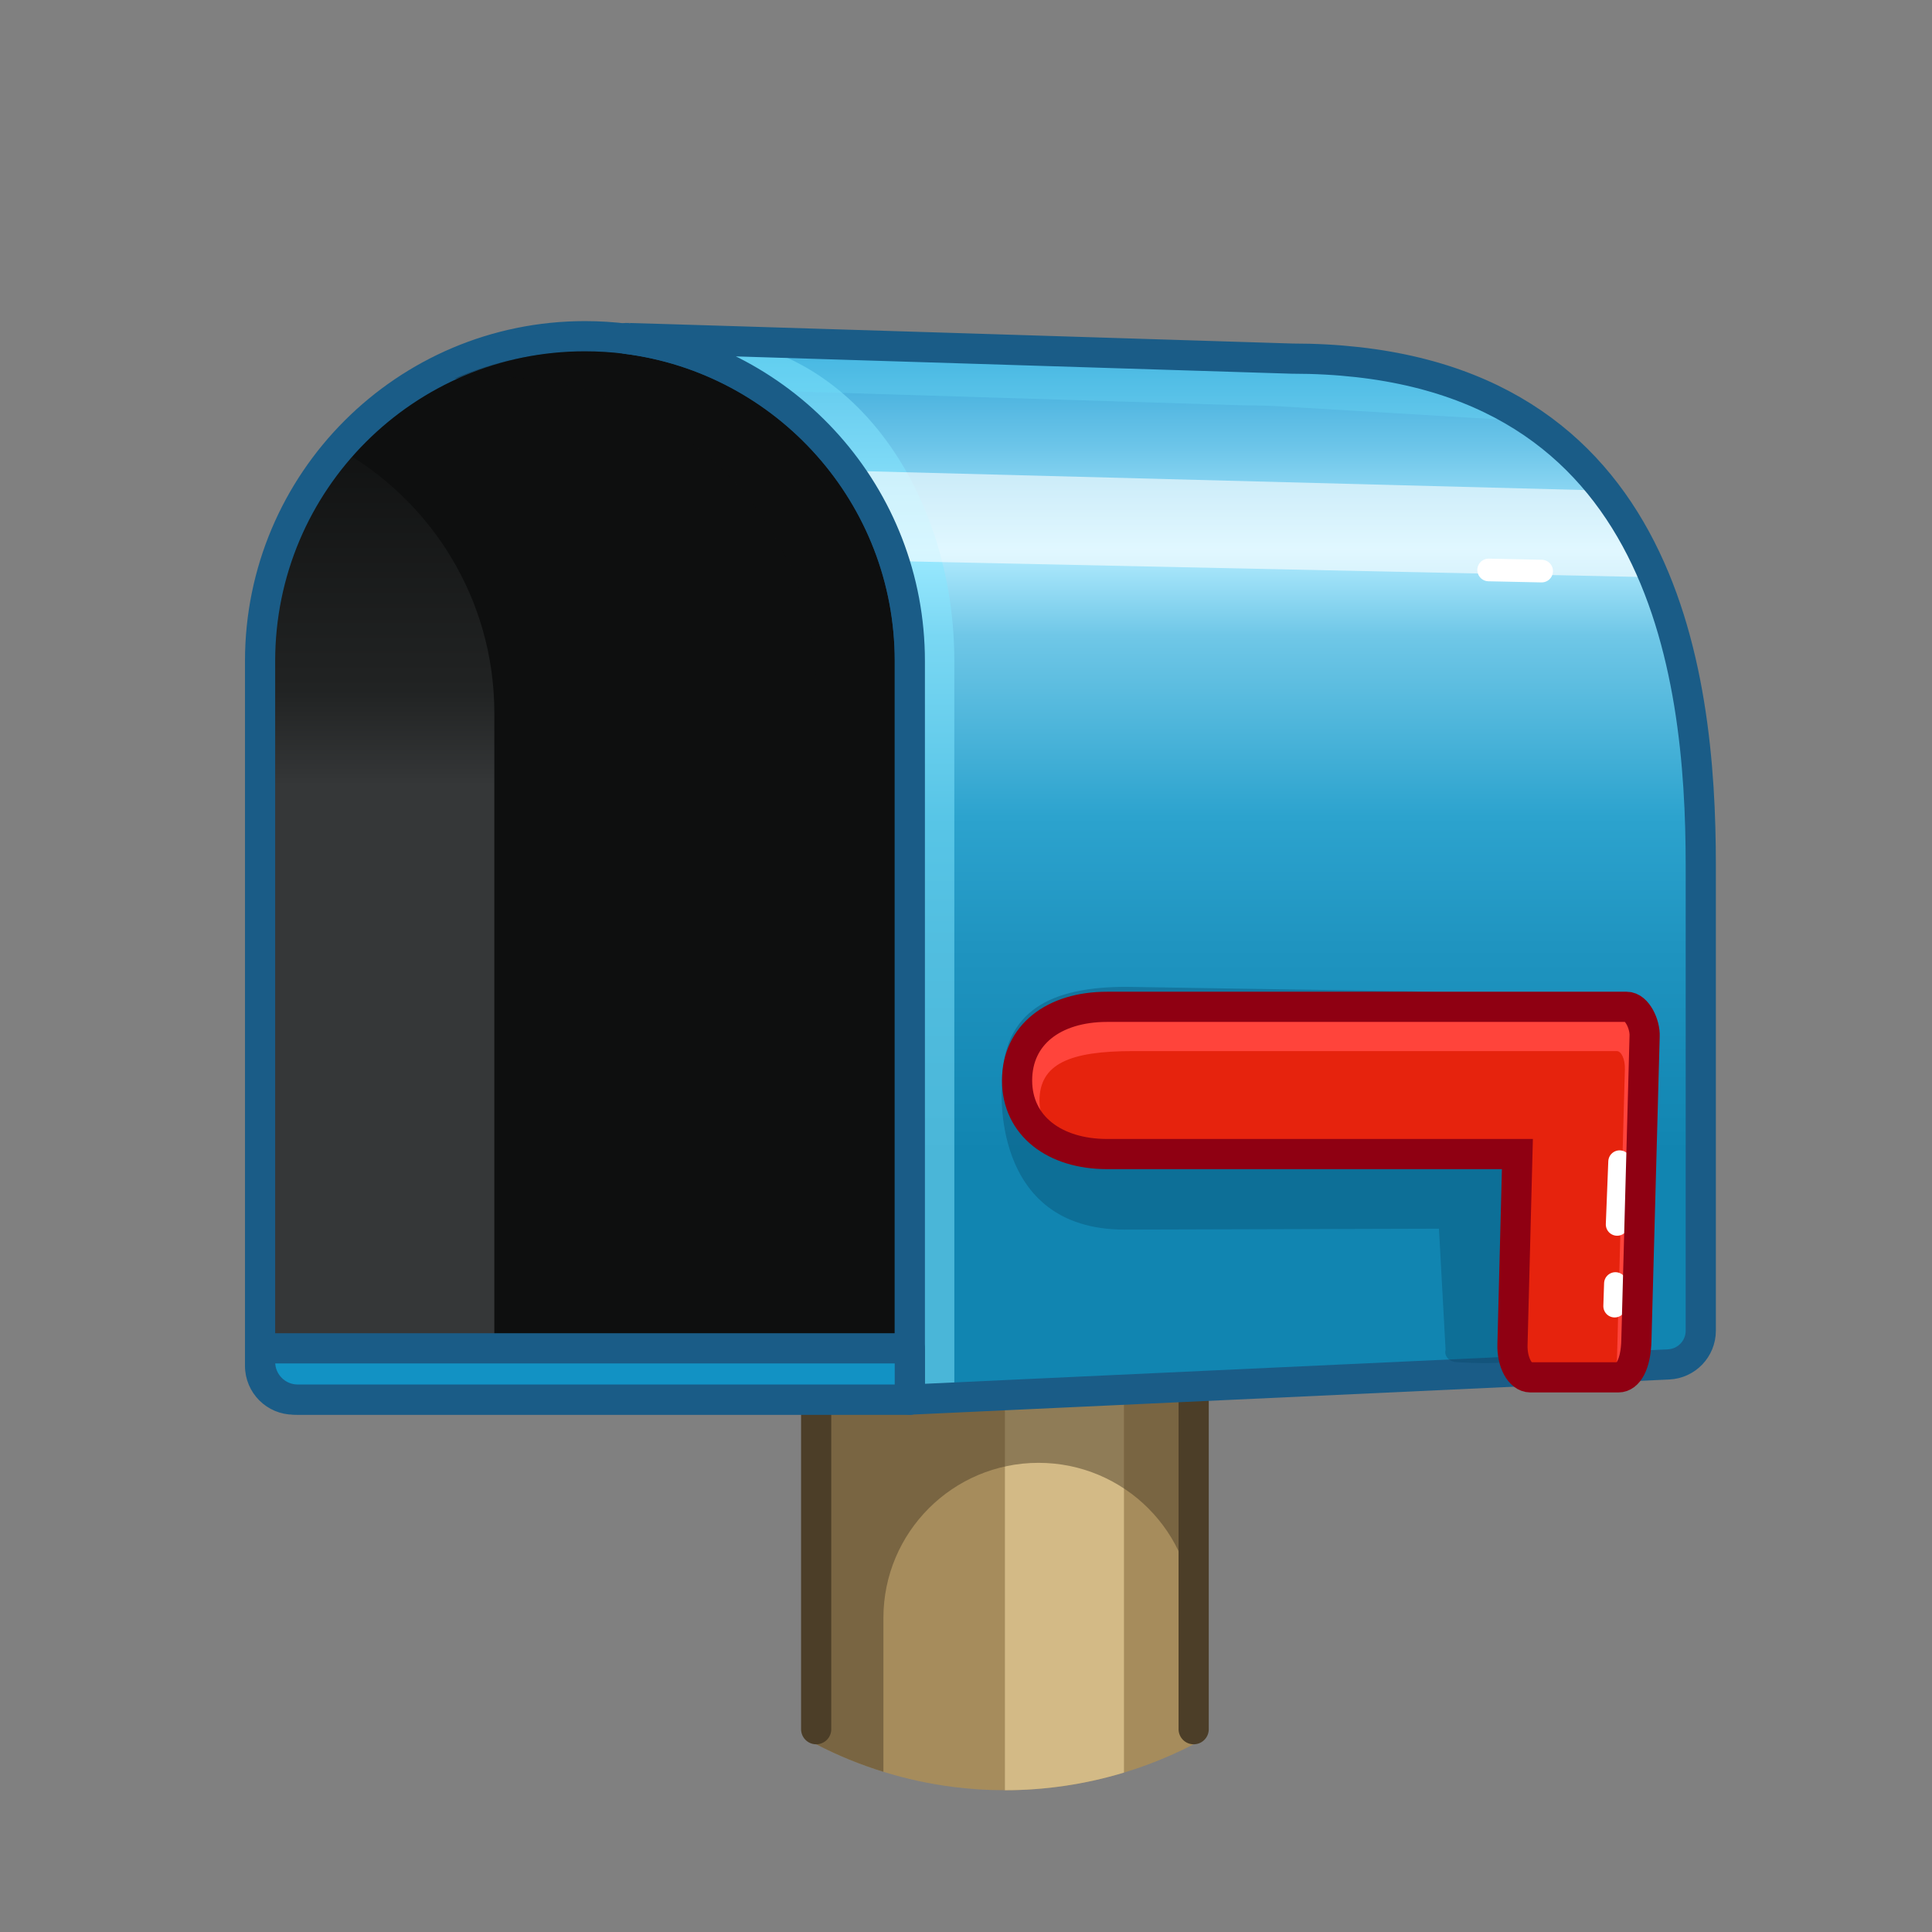 <svg xmlns="http://www.w3.org/2000/svg" viewBox="0 0 512 512" width="512" height="512" style="width: 100%; height: 100%; transform: translate3d(0,0,0);" preserveAspectRatio="xMidYMid meet"><rect x="0" y="0" width="512" height="512" fill="#808080" stroke="none"/><defs><clipPath id="__lottie_element_6909"><rect width="512" height="512" x="0" y="0"></rect></clipPath><linearGradient id="__lottie_element_6914" spreadMethod="pad" gradientUnits="userSpaceOnUse" x1="-101.367" y1="-47.873" x2="-101.367" y2="-152.551"><stop offset="0%" stop-color="rgb(53,55,56)"></stop><stop offset="24%" stop-color="rgb(33,35,35)"></stop><stop offset="100%" stop-color="rgb(14,15,15)"></stop></linearGradient><linearGradient id="__lottie_element_6923" spreadMethod="pad" gradientUnits="userSpaceOnUse" x1="51.633" y1="-171.873" x2="51.633" y2="56.259"><stop offset="0%" stop-color="rgb(36,157,211)"></stop><stop offset="15%" stop-color="rgb(108,197,233)"></stop><stop offset="27%" stop-color="rgb(179,236,255)"></stop><stop offset="37%" stop-color="rgb(111,199,231)"></stop><stop offset="58%" stop-color="rgb(44,163,206)"></stop><stop offset="73%" stop-color="rgb(31,148,192)"></stop><stop offset="97%" stop-color="rgb(17,133,177)"></stop></linearGradient><linearGradient id="__lottie_element_6927" spreadMethod="pad" gradientUnits="userSpaceOnUse" x1="-106.367" y1="-3.873" x2="115.221" y2="-3.873"><stop offset="0%" stop-color="rgb(255,255,255)" stop-opacity="0"></stop><stop offset="16%" stop-color="rgb(149,149,150)" stop-opacity="0.5"></stop><stop offset="67%" stop-color="rgb(43,44,45)" stop-opacity="1"></stop></linearGradient></defs><g clip-path="url(#__lottie_element_6909)"><g style="display: block;" transform="matrix(1,0,0,1,256,256)" opacity="1"><g opacity="1" transform="matrix(1,0,0,1,0,0)"><path fill="rgb(166,140,92)" fill-opacity="1" d=" M60.333,106.217 C60.333,106.217 60.333,206.257 60.333,206.257 C44.653,214.367 27.483,218.427 10.313,218.427 C5.693,218.427 1.073,218.137 -3.517,217.547 C-9.717,216.747 -15.867,215.417 -21.887,213.547 C-27.977,211.667 -33.947,209.237 -39.707,206.257 C-39.707,206.257 -39.707,106.217 -39.707,106.217 C-39.707,106.217 60.333,106.217 60.333,106.217z"></path></g><g opacity="1" transform="matrix(1,0,0,1,0,0)"><path fill="rgb(211,186,134)" fill-opacity="1" d=" M41.863,106.217 C41.863,106.217 41.863,213.757 41.863,213.757 C31.583,216.867 20.943,218.427 10.313,218.427 C10.313,218.427 10.313,106.217 10.313,106.217 C10.313,106.217 41.863,106.217 41.863,106.217z"></path></g><g opacity="0.5" transform="matrix(1,0,0,1,0,0)"><path fill="rgb(76,62,40)" fill-opacity="1" d=" M60.333,106.217 C60.333,106.217 60.333,172.777 60.333,172.777 C60.333,161.427 55.733,151.147 48.293,143.707 C40.853,136.267 30.573,131.667 19.223,131.667 C-3.477,131.667 -21.887,150.077 -21.887,172.777 C-21.887,172.777 -21.887,213.547 -21.887,213.547 C-27.977,211.667 -33.947,209.237 -39.707,206.257 C-39.707,206.257 -39.707,106.217 -39.707,106.217 C-39.707,106.217 60.333,106.217 60.333,106.217z"></path></g><g opacity="1" transform="matrix(1,0,0,1,0,0)"><path stroke-linecap="round" stroke-linejoin="round" fill-opacity="0" stroke="rgb(76,62,40)" stroke-opacity="1" stroke-width="8" d=" M60.334,202.256 C60.334,202.256 60.334,106.215 60.334,106.215 C60.334,106.215 -39.707,106.215 -39.707,106.215 C-39.707,106.215 -39.707,202.256 -39.707,202.256"></path></g></g><g style="display: block;" transform="matrix(1,0,0,1,256,256)" opacity="1"><g opacity="1" transform="matrix(1,0,0,1,0,0)"><path fill="url(#__lottie_element_6914)" fill-opacity="1" d=" M-14.887,-80.813 C-14.887,-80.813 -14.887,114.907 -14.887,114.907 C-14.887,114.907 -175.046,114.907 -175.046,114.907 C-181.69,114.907 -187.077,109.52 -187.077,102.876 C-187.077,102.876 -187.077,-80.813 -187.077,-80.813 C-187.077,-128.359 -148.533,-166.903 -100.987,-166.903 C-100.987,-166.903 -100.977,-166.903 -100.977,-166.903 C-97.277,-166.903 -93.627,-166.673 -90.057,-166.223 C-90.057,-166.223 -90.057,-166.213 -90.057,-166.213 C-47.667,-160.843 -14.887,-124.653 -14.887,-80.813z"></path></g><g opacity="1" transform="matrix(1,0,0,1,0,0)"><path fill="rgb(14,15,15)" fill-opacity="1" d=" M-14.887,-80.813 C-14.887,-80.813 -14.887,114.907 -14.887,114.907 C-14.887,114.907 -124.997,114.907 -124.997,114.907 C-124.997,114.907 -124.997,-67.043 -124.997,-67.043 C-124.997,-97.133 -141.617,-123.353 -166.177,-137.023 C-150.397,-155.323 -127.047,-166.903 -100.987,-166.903 C-100.987,-166.903 -100.977,-166.903 -100.977,-166.903 C-97.277,-166.903 -93.627,-166.673 -90.057,-166.223 C-90.057,-166.223 -90.057,-166.213 -90.057,-166.213 C-47.667,-160.843 -14.887,-124.653 -14.887,-80.813z"></path></g><g opacity="1" transform="matrix(1,0,0,1,0,0)"><path stroke-linecap="round" stroke-linejoin="round" fill-opacity="0" stroke="rgb(26,92,135)" stroke-opacity="1" stroke-width="8" d=" M-14.887,-80.813 C-14.887,-80.813 -14.887,114.907 -14.887,114.907 C-14.887,114.907 -178.132,114.907 -178.132,114.907 C-183.072,114.907 -187.077,110.902 -187.077,105.962 C-187.077,105.962 -187.077,-80.813 -187.077,-80.813 C-187.077,-128.359 -148.533,-166.903 -100.987,-166.903 C-100.987,-166.903 -100.977,-166.903 -100.977,-166.903 C-97.277,-166.903 -93.627,-166.673 -90.057,-166.223 C-90.057,-166.223 -90.057,-166.213 -90.057,-166.213 C-47.667,-160.843 -14.887,-124.653 -14.887,-80.813z"></path></g></g><g style="display: block;" transform="matrix(0.8,0,0,0.8,-299.014,255.233)" opacity="1"><g opacity="1" transform="matrix(1,0,0,1,0,0)"><path fill="rgb(245,245,245)" fill-opacity="1" d=" M107.815,92.484 C107.815,92.484 -97.959,93.689 -97.959,93.689 C-102.326,93.98 -105.866,89.496 -105.866,83.673 C-105.866,83.673 -105.866,-90.146 -105.866,-90.146 C-105.866,-95.969 -102.326,-100.575 -97.959,-100.435 C-97.959,-100.435 107.815,-93.832 107.815,-93.832 C112.182,-93.692 115.722,-89.388 115.722,-84.218 C115.722,-84.218 115.722,82.541 115.722,82.541 C115.722,87.711 112.182,92.162 107.815,92.484z"></path></g><g opacity="1" transform="matrix(1,0,0,1,0,0)"><path fill="rgb(229,229,229)" fill-opacity="1" d=" M100.661,93.01 C100.661,93.01 -90.805,93.213 -90.805,93.213 C-95.172,93.504 -98.712,89.037 -98.712,83.235 C-98.712,83.235 -98.712,-89.955 -98.712,-89.955 C-98.712,-95.757 -95.172,-100.346 -90.805,-100.206 C-90.805,-100.206 100.661,-94.062 100.661,-94.062 C105.028,-93.922 108.568,-89.6 108.568,-84.409 C108.568,-84.409 108.568,83.029 108.568,83.029 C108.568,88.22 105.028,92.688 100.661,93.01z"></path></g><g opacity="0.4" transform="matrix(1,0,0,1,0,0)"><path fill="rgb(163,171,170)" fill-opacity="1" d=" M115.72,-86.541 C115.72,-90.427 113.058,-93.663 109.775,-93.768 C109.775,-93.768 -99.922,-100.497 -99.922,-100.497 C-103.205,-100.602 -105.866,-97.139 -105.866,-92.762 C-105.866,-92.762 -105.866,-77.724 -105.866,-77.724 C-105.866,-77.724 -50.596,-7.119 -50.596,-7.119 C-49.32,-5.536 -49.32,-2.885 -50.596,-1.258 C-50.596,-1.258 -105.866,71.251 -105.866,71.251 C-105.866,71.251 -105.866,86.29 -105.866,86.29 C-105.866,90.667 -103.205,94.038 -99.922,93.82 C-99.922,93.82 109.775,92.339 109.775,92.339 C113.058,92.097 115.72,88.751 115.72,84.865 C115.72,84.865 115.72,71.512 115.72,71.512 C115.72,71.512 60.452,-3.34 60.452,-3.34 C59.176,-4.828 59.176,-7.33 60.452,-8.862 C60.452,-8.862 115.72,-73.188 115.72,-73.188 C115.72,-73.188 115.72,-86.541 115.72,-86.541z"></path></g><g opacity="1" transform="matrix(1,0,0,1,0,0)"><path fill="rgb(245,245,245)" fill-opacity="1" d=" M115.72,84.865 C115.72,84.865 4.93,-55.881 4.93,-55.881 C4.93,-55.881 -105.866,86.29 -105.866,86.29 C-105.866,90.666 -103.204,94.038 -99.922,93.82 C-99.922,93.82 109.775,92.339 109.775,92.339 C113.057,92.097 115.72,88.751 115.72,84.865z"></path></g><g opacity="1" transform="matrix(1,0,0,1,0,0)"><path fill="rgb(229,229,229)" fill-opacity="1" d=" M-89.489,83.41 C-90.662,83.482 -91.241,81.63 -90.4,80.497 C-90.4,80.497 0.131,-36.053 0.131,-36.053 C2.663,-39.146 6.679,-39.142 9.211,-36.059 C9.211,-36.059 100,81.6 100,81.6 C100.843,82.519 100.264,84.264 99.09,84.345 C99.09,84.345 -89.489,83.41 -89.489,83.41z"></path></g><g opacity="1" transform="matrix(1,0,0,1,0,0)"><path stroke-linecap="round" stroke-linejoin="round" fill-opacity="0" stroke="rgb(163,163,163)" stroke-opacity="1" stroke-width="8" d=" M115.72,84.865 C115.72,84.865 4.93,-55.881 4.93,-55.881 C4.93,-55.881 -105.866,86.29 -105.866,86.29 C-105.866,90.666 -103.204,94.038 -99.922,93.82 C-99.922,93.82 109.775,92.339 109.775,92.339 C113.057,92.097 115.72,88.751 115.72,84.865z"></path></g><g opacity="1" transform="matrix(1,0,0,1,0,0)"><path fill="rgb(245,245,245)" fill-opacity="1" d=" M115.72,-87.428 C115.72,-87.428 10.364,37.794 10.364,37.794 C7.336,41.608 2.523,41.812 -0.505,38.233 C-0.505,38.233 -105.866,-93.762 -105.866,-93.762 C-105.866,-98.138 -103.204,-101.601 -99.922,-101.494 C-99.922,-101.494 109.775,-94.659 109.775,-94.659 C113.057,-94.552 115.72,-91.314 115.72,-87.428z"></path></g><g opacity="1" transform="matrix(1,0,0,1,0,0)"><path stroke-linecap="round" stroke-linejoin="round" fill-opacity="0" stroke="rgb(163,163,163)" stroke-opacity="1" stroke-width="8" d=" M115.72,-87.428 C115.72,-87.428 10.364,37.794 10.364,37.794 C7.336,41.608 2.523,41.812 -0.505,38.233 C-0.505,38.233 -105.866,-93.762 -105.866,-93.762 C-105.866,-98.138 -103.204,-101.601 -99.922,-101.494 C-99.922,-101.494 109.775,-94.659 109.775,-94.659 C113.057,-94.552 115.72,-91.314 115.72,-87.428z"></path></g><g opacity="1" transform="matrix(1,0,0,1,0,0)"><path fill="rgb(229,229,229)" fill-opacity="1" d=" M99.09,-86.158 C100.263,-86.126 100.842,-84.407 100.001,-83.452 C100.001,-83.452 9.47,24.743 9.47,24.743 C6.938,27.912 2.922,28.052 0.39,25.046 C0.39,25.046 -90.399,-88.417 -90.399,-88.417 C-91.242,-89.521 -90.663,-91.395 -89.489,-91.363 C-89.489,-91.363 99.09,-86.158 99.09,-86.158z"></path></g><g opacity="1" transform="matrix(1,0,0,1,0,0)"><path stroke-linecap="round" stroke-linejoin="round" fill-opacity="0" stroke="rgb(255,255,255)" stroke-opacity="1" stroke-width="6" d=" M77.415,-86.909 C77.415,-86.909 80.628,-86.82 80.628,-86.82"></path></g><g opacity="1" transform="matrix(1,0,0,1,0,0)"><path stroke-linecap="round" stroke-linejoin="round" fill-opacity="0" stroke="rgb(255,255,255)" stroke-opacity="1" stroke-width="6" d=" M58.102,-87.443 C58.102,-87.443 69.365,-87.131 69.365,-87.131"></path></g><g opacity="0.54" transform="matrix(1,0,0,1,0,0)"><path fill="url(#__lottie_element_6927)" fill-opacity="1" d=" M107.815,92.484 C107.815,92.484 -97.959,93.689 -97.959,93.689 C-102.326,93.98 -105.866,89.496 -105.866,83.673 C-105.866,83.673 -105.866,-90.146 -105.866,-90.146 C-105.866,-95.969 -102.326,-100.575 -97.959,-100.435 C-97.959,-100.435 107.815,-93.832 107.815,-93.832 C112.182,-93.692 115.722,-89.388 115.722,-84.218 C115.722,-84.218 115.722,82.541 115.722,82.541 C115.722,87.711 112.182,92.162 107.815,92.484z"></path></g><g opacity="1" transform="matrix(1,0,0,1,0,0)"><path stroke-linecap="round" stroke-linejoin="round" fill-opacity="0" stroke="rgb(163,163,163)" stroke-opacity="1" stroke-width="8" d=" M107.815,92.484 C107.815,92.484 -97.959,93.689 -97.959,93.689 C-102.326,93.98 -105.866,89.496 -105.866,83.673 C-105.866,83.673 -105.866,-90.146 -105.866,-90.146 C-105.866,-95.969 -102.326,-100.575 -97.959,-100.435 C-97.959,-100.435 107.815,-93.832 107.815,-93.832 C112.182,-93.692 115.722,-89.388 115.722,-84.218 C115.722,-84.218 115.722,82.541 115.722,82.541 C115.722,87.711 112.182,92.162 107.815,92.484z"></path></g></g><g style="display: block;" transform="matrix(1,0,0,1,256,256)" opacity="1"><g opacity="0.3" transform="matrix(1,0,0,1,0,0)"><path fill="rgb(14,15,15)" fill-opacity="1" d=" M-14.887,-77.963 C-14.887,-77.963 -14.887,110.907 -14.887,110.907 C-14.887,110.907 -39.707,110.907 -39.707,110.907 C-39.707,110.907 -39.707,-73.371 -39.707,-73.371 C-39.707,-115.538 -72.487,-150.354 -114.877,-155.518 C-114.877,-155.518 -114.877,-155.527 -114.877,-155.527 C-118.447,-155.961 -122.097,-156.178 -125.797,-156.178 C-125.797,-156.178 -125.807,-156.178 -125.807,-156.178 C-129.127,-156.178 -132.407,-156.001 -135.637,-155.646 C-125.037,-160.248 -113.317,-162.8 -100.987,-162.8 C-100.987,-162.8 -100.977,-162.8 -100.977,-162.8 C-97.277,-162.8 -93.627,-162.573 -90.057,-162.13 C-90.057,-162.13 -90.057,-162.12 -90.057,-162.12 C-47.667,-156.828 -14.887,-121.165 -14.887,-77.963z"></path></g><g opacity="1" transform="matrix(1,0,0,1,0,0)"><path fill="url(#__lottie_element_6923)" fill-opacity="1" d=" M194.723,-26.733 C194.723,-26.733 194.723,95.766 194.723,95.766 C194.723,101.038 190.578,105.379 185.312,105.623 C185.312,105.623 -14.887,114.907 -14.887,114.907 C-14.887,114.907 -14.887,-80.813 -14.887,-80.813 C-14.887,-124.653 -47.667,-160.843 -90.057,-166.213 C-90.057,-166.213 -90.057,-166.223 -90.057,-166.223 C-90.047,-166.353 -90.017,-166.423 -89.967,-166.423 C-90.587,-166.503 86.413,-160.963 86.413,-160.963 C184.852,-160.963 194.723,-78.413 194.723,-26.733z"></path></g><g opacity="0.5" transform="matrix(1,0,0,1,0,0)"><path fill="rgb(131,232,255)" fill-opacity="1" d=" M-3.097,-80.813 C-3.097,-80.813 -3.097,114.357 -3.097,114.357 C-3.097,114.357 -14.887,114.907 -14.887,114.907 C-14.887,114.907 -14.887,-80.813 -14.887,-80.813 C-14.887,-124.653 -47.667,-160.843 -90.057,-166.213 C-90.057,-166.213 -90.057,-166.223 -90.057,-166.223 C-90.047,-166.353 -90.017,-166.423 -89.967,-166.423 C-90.127,-166.443 -78.627,-166.093 -61.427,-165.563 C-26.777,-159.443 -3.097,-122.733 -3.097,-80.813z"></path></g><g opacity="0.3" transform="matrix(1,0,0,1,0,0)"><path fill="rgb(107,223,249)" fill-opacity="1" d=" M85.456,-148.185 C81.933,-148.435 78.276,-148.563 74.482,-148.563 C74.482,-148.563 -3.448,-150.973 -53.328,-152.513 C-64.108,-159.693 -76.597,-164.513 -90.057,-166.213 C-90.057,-166.213 -90.057,-166.223 -90.057,-166.223 C-90.047,-166.353 -90.017,-166.423 -89.967,-166.423 C-90.587,-166.503 86.413,-160.963 86.413,-160.963 C113.699,-160.963 134.179,-154.621 149.531,-144.352 C149.531,-144.352 85.456,-148.185 85.456,-148.185z"></path></g><g opacity="0.6" transform="matrix(1,0,0,1,0,0)"><path fill="rgb(255,255,255)" fill-opacity="1" d=" M181.926,-103.033 C181.926,-103.033 -19.385,-107.311 -19.385,-107.311 C-19.385,-107.311 -31.21,-131.247 -31.21,-131.247 C-31.21,-131.247 169.155,-125.992 169.155,-125.992 C169.155,-125.992 181.926,-103.033 181.926,-103.033z"></path></g><g opacity="1" transform="matrix(1,0,0,1,0,0)"><path stroke-linecap="round" stroke-linejoin="round" fill-opacity="0" stroke="rgb(26,92,135)" stroke-opacity="1" stroke-width="8" d=" M194.723,-26.733 C194.723,-26.733 194.723,96.647 194.723,96.647 C194.723,101.426 190.966,105.362 186.192,105.583 C186.192,105.583 -14.887,114.907 -14.887,114.907 C-14.887,114.907 -14.887,-80.813 -14.887,-80.813 C-14.887,-124.653 -47.667,-160.843 -90.057,-166.213 C-90.057,-166.213 -90.057,-166.223 -90.057,-166.223 C-90.047,-166.353 -90.017,-166.423 -89.967,-166.423 C-90.587,-166.503 86.413,-160.963 86.413,-160.963 C184.852,-160.963 194.723,-78.413 194.723,-26.733z"></path></g><g opacity="1" transform="matrix(1,0,0,1,0,0)"><path stroke-linecap="round" stroke-linejoin="round" fill-opacity="0" stroke="rgb(255,255,255)" stroke-opacity="1" stroke-width="6" d=" M138.508,-104.956 C138.508,-104.956 152.553,-104.657 152.553,-104.657"></path></g><g opacity="1" transform="matrix(1,0,0,1,0,0)"><path fill="rgb(18,146,196)" fill-opacity="1" d=" M-14.887,101.327 C-14.887,101.327 -187.077,101.327 -187.077,101.327 C-187.077,101.327 -187.077,104.933 -187.077,104.933 C-187.077,110.441 -182.612,114.907 -177.104,114.907 C-177.104,114.907 -14.887,114.907 -14.887,114.907 C-14.887,114.907 -14.887,101.327 -14.887,101.327z"></path><path stroke-linecap="round" stroke-linejoin="round" fill-opacity="0" stroke="rgb(26,92,135)" stroke-opacity="1" stroke-width="8" d=" M-14.887,101.327 C-14.887,101.327 -187.077,101.327 -187.077,101.327 C-187.077,101.327 -187.077,104.933 -187.077,104.933 C-187.077,110.441 -182.612,114.907 -177.104,114.907 C-177.104,114.907 -14.887,114.907 -14.887,114.907 C-14.887,114.907 -14.887,101.327 -14.887,101.327z"></path></g></g><g style="display: block;" transform="matrix(0,1,-1,0,317.35,254.69)" opacity="0.35"><g opacity="1" transform="matrix(1,0,0,1,0,0)"><path fill="rgb(5,68,102)" fill-opacity="1" d=" M13.006,-110.545 C10.847,-110.65 9.486,-107.851 10.645,-105.695 C14.365,-98.774 7.957,-81.22 7.957,-52.015 C7.957,-52.015 6.833,18.836 6.833,18.836 C6.833,38.457 12.837,51.813 32.719,51.813 C32.719,51.813 32.719,51.813 32.719,51.813 C32.719,51.813 71.168,55.35 71.168,19.321 C71.168,19.321 70.925,-63.99 70.925,-63.99 C70.925,-63.99 103.023,-65.748 103.023,-65.748 C104.632,-65.307 106.195,-66.675 106.292,-68.624 C106.743,-77.644 107.915,-93.78 95.552,-110.49 C95.197,-110.97 94.718,-111.307 94.195,-111.464 C94.195,-111.464 13.006,-110.545 13.006,-110.545z"></path></g></g><g style="display: block;" transform="matrix(0,1,-1,0,317.35,254.69)" opacity="1"><g opacity="1" transform="matrix(1,0,0,1,0,0)"><path fill="rgb(230,35,13)" fill-opacity="1" d=" M100.558,-116.307 C100.558,-116.307 19.95,-118.49 19.95,-118.49 C16.77,-118.65 12.129,-116.477 12.129,-113.741 C12.129,-113.741 12.129,23.957 12.129,23.957 C12.129,31.796 10.967,47.576 31.638,47.576 C31.638,47.576 31.638,47.576 31.638,47.576 C51.967,47.576 51.147,31.796 51.147,23.957 C51.147,23.957 51.147,-84.775 51.147,-84.775 C51.147,-84.775 101.565,-83.474 101.565,-83.474 C106.312,-83.304 110.323,-85.479 110.323,-88.222 C110.323,-88.222 110.323,-111.559 110.323,-111.559 C110.323,-114.078 106.918,-116.16 100.558,-116.307z"></path></g><g opacity="1" transform="matrix(1,0,0,1,0,0)"><path fill="rgb(255,68,59)" fill-opacity="1" d=" M95.944,-111.419 C100.09,-111.35 110.319,-111.005 110.319,-111.005 C110.319,-113.528 106.917,-116.161 100.561,-116.31 C100.561,-116.31 25.496,-118.357 25.496,-118.357 C25.511,-118.368 25.521,-118.381 25.536,-118.392 C25.536,-118.392 22.28,-118.488 22.28,-118.488 C21.774,-118.503 21.279,-118.491 20.79,-118.468 C20.79,-118.468 19.956,-118.488 19.956,-118.488 C16.767,-118.648 12.134,-116.477 12.134,-113.741 C12.134,-113.741 9.809,-113.709 9.809,-113.709 C9.809,-113.709 12.134,-113.654 12.134,-113.654 C12.134,-113.654 12.134,23.959 12.134,23.959 C12.134,31.798 19.579,47.813 31.638,47.813 C37.667,47.813 42.891,42.858 47.065,38.151 C49.404,35.513 50.359,28.948 50.971,25.734 C50.585,26.111 49.699,26.378 49.714,26.817 C49.87,31.327 46.135,41.881 37.085,41.881 C27.218,41.881 23.86,33.862 23.86,17.091 C23.86,17.091 23.86,-111.11 23.86,-111.11 C23.86,-112.343 26.032,-113.324 28.624,-113.263 C28.624,-113.263 95.944,-111.419 95.944,-111.419z"></path></g><g opacity="1" transform="matrix(1,0,0,1,0,0)"><path stroke-linecap="round" stroke-linejoin="round" fill-opacity="0" stroke="rgb(255,255,255)" stroke-opacity="1" stroke-width="6" d=" M85.455,-110.75 C85.455,-110.75 91.448,-110.55 91.448,-110.55"></path></g><g opacity="1" transform="matrix(1,0,0,1,0,0)"><path stroke-linecap="round" stroke-linejoin="round" fill-opacity="0" stroke="rgb(255,255,255)" stroke-opacity="1" stroke-width="6" d=" M53.165,-111.863 C53.165,-111.863 69.793,-111.207 69.793,-111.207"></path></g><g opacity="1" transform="matrix(1,0,0,1,0,0)"><path stroke-linecap="butt" stroke-linejoin="miter" fill-opacity="0" stroke-miterlimit="10" stroke="rgb(143,0,18)" stroke-opacity="1" stroke-width="8" d=" M100.558,-116.307 C100.558,-116.307 19.95,-118.49 19.95,-118.49 C16.77,-118.65 12.129,-116.477 12.129,-113.741 C12.129,-113.741 12.129,23.957 12.129,23.957 C12.129,38.151 19.58,47.813 31.638,47.813 C31.638,47.813 31.638,47.813 31.638,47.813 C43.696,47.813 51.147,37.849 51.147,23.957 C51.147,23.957 51.147,-84.775 51.147,-84.775 C51.147,-84.775 101.565,-83.474 101.565,-83.474 C106.312,-83.304 110.323,-85.479 110.323,-88.222 C110.323,-88.222 110.323,-111.559 110.323,-111.559 C110.323,-114.078 106.918,-116.16 100.558,-116.307z"></path></g></g></g></svg>